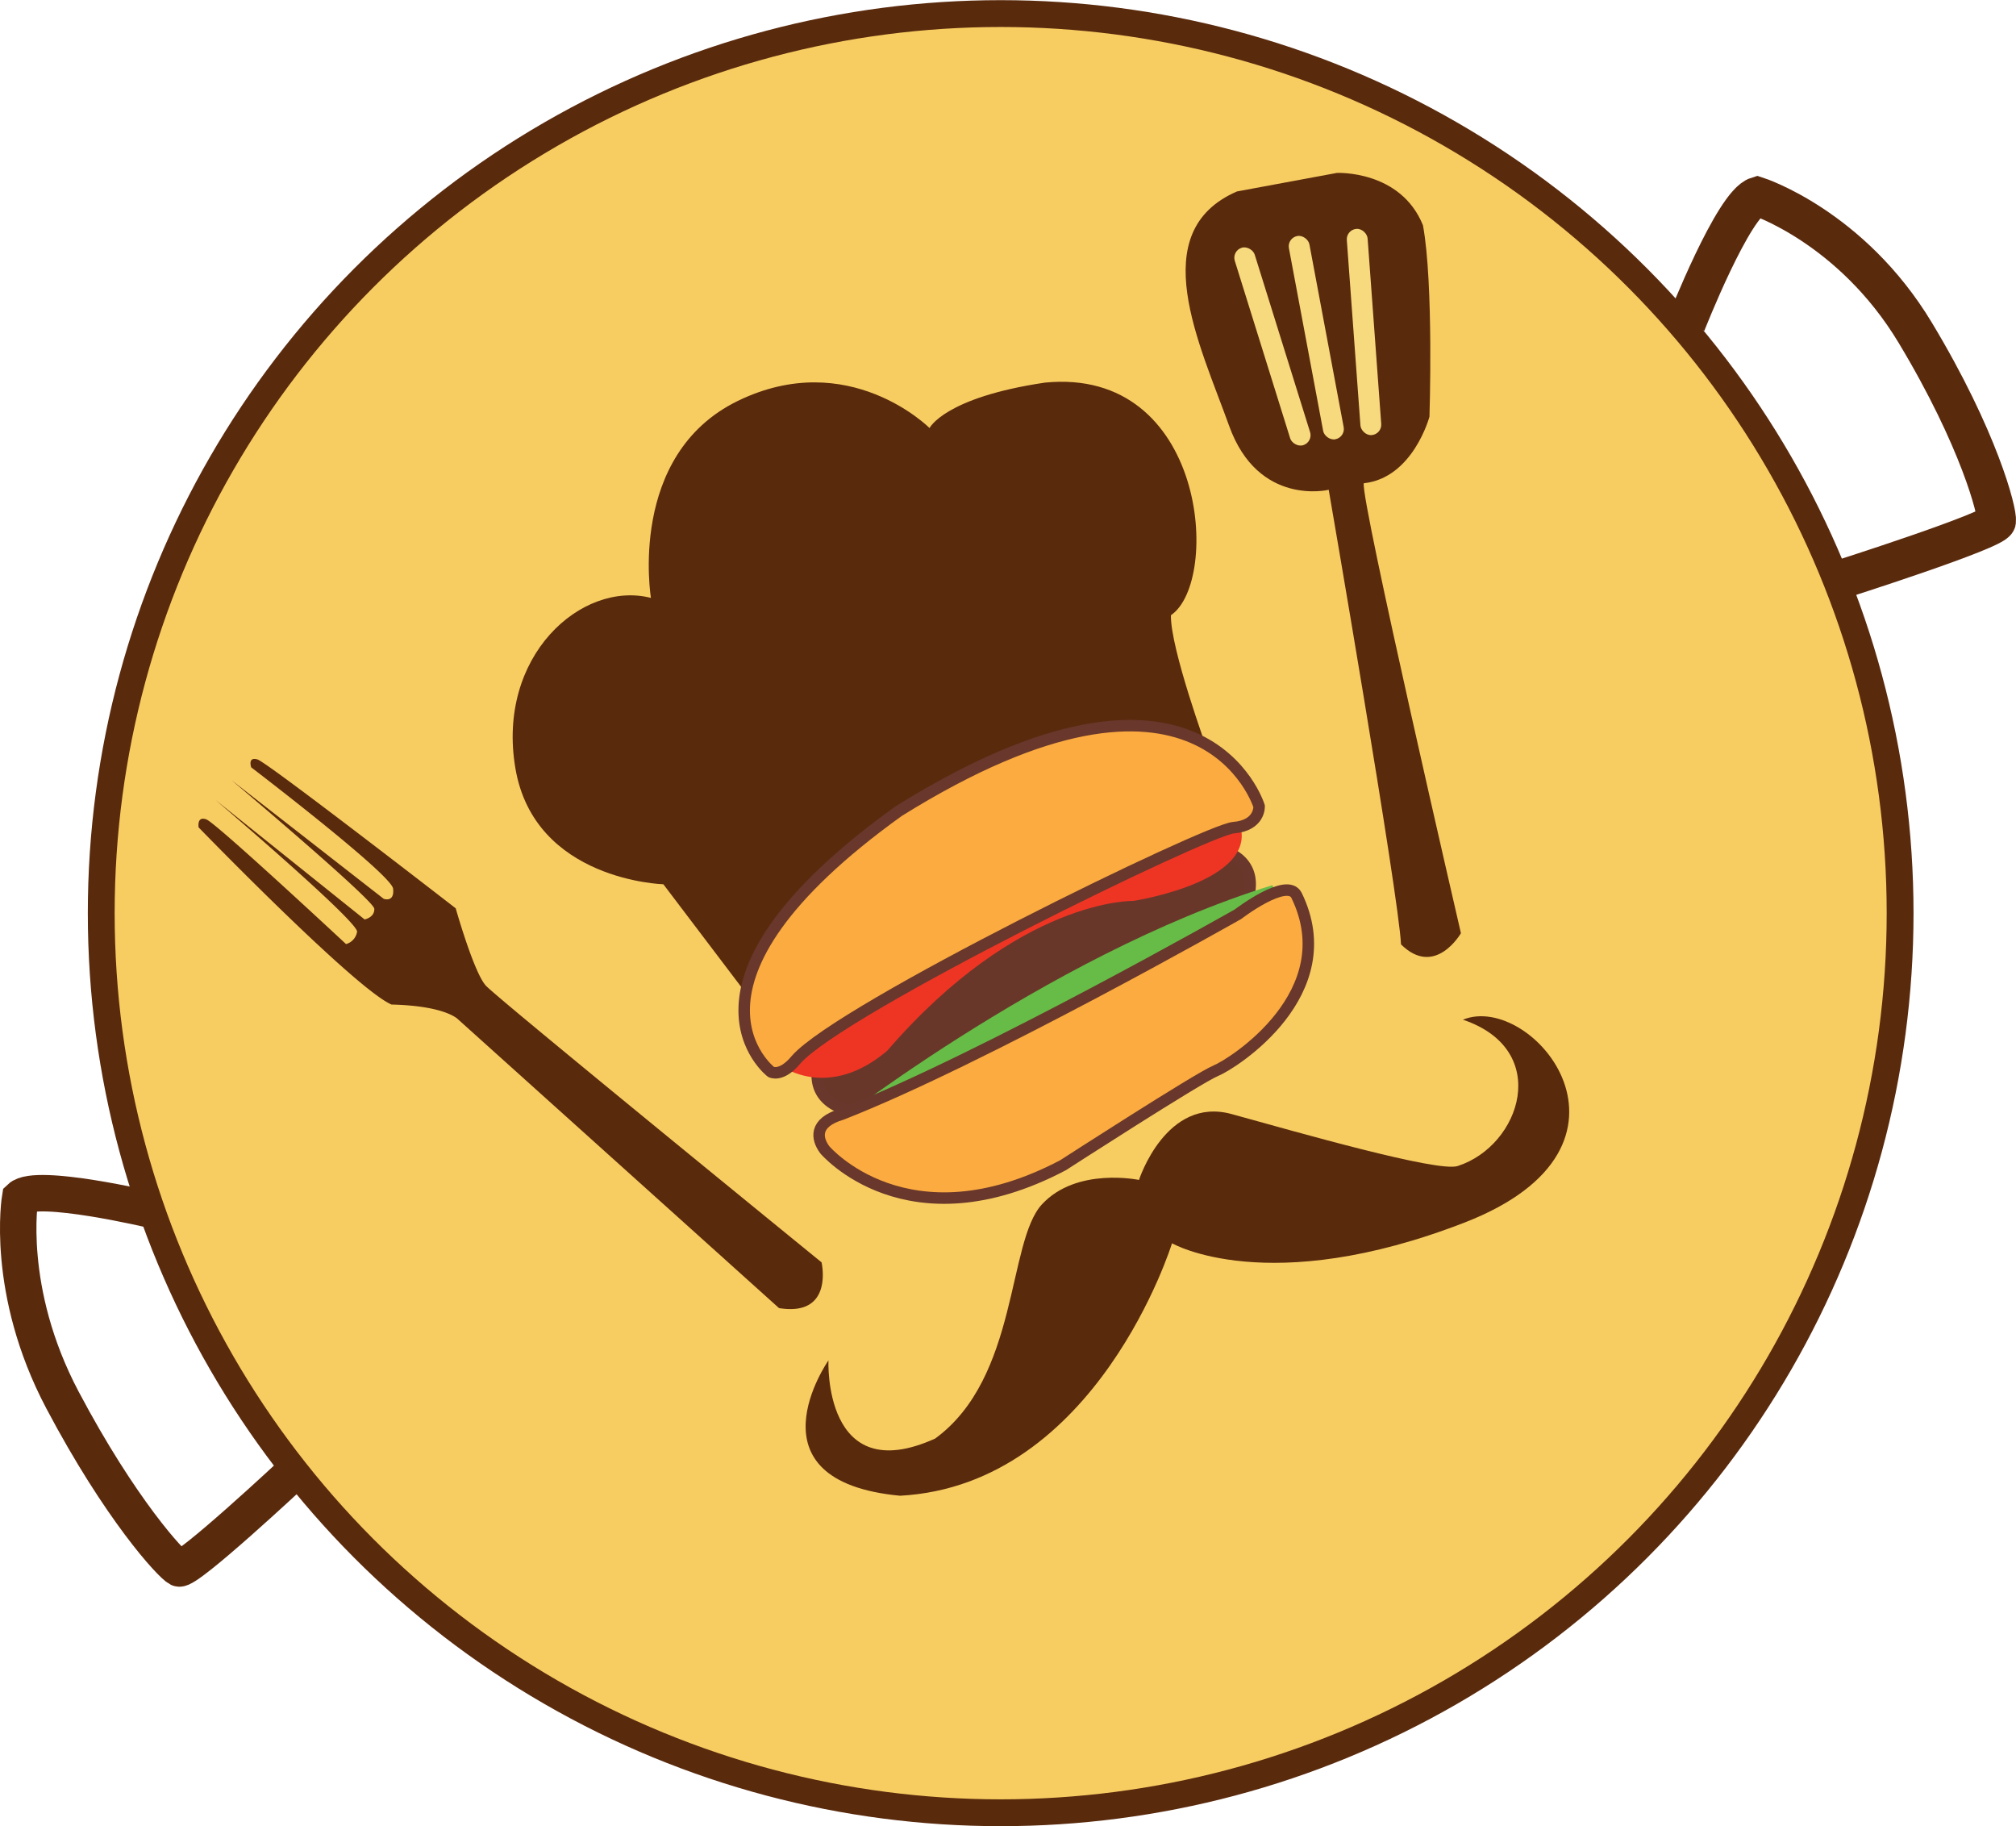 <svg id="Layer_1" data-name="Layer 1" xmlns="http://www.w3.org/2000/svg" viewBox="0 0 462.02 418.49"><defs><style>.cls-1{fill:#f7cd62;stroke-width:6.15px;}.cls-1,.cls-8,.cls-9{stroke:#5a2a0d;}.cls-1,.cls-3,.cls-6,.cls-8,.cls-9{stroke-miterlimit:10;}.cls-2{fill:#5a2a0d;}.cls-3{fill:#69372a;}.cls-3,.cls-6{stroke:#69372b;stroke-width:2.63px;}.cls-4{fill:#ee3524;}.cls-5{fill:#66bc46;}.cls-6{fill:#fbab3f;}.cls-7{fill:#f7da7e;}.cls-8,.cls-9{fill:none;}.cls-8{stroke-width:8.91px;}.cls-9{stroke-width:8.35px;}</style></defs><circle id="background" class="cls-1" cx="229.33" cy="209.24" r="206.13"/><path id="cap" class="cls-2" d="M350.66,404.2s-8.52-23.36-8.34-30.85c11.45-7.76,8.17-56.94-28.88-53.3C290.39,323.47,287,330.46,287,330.46h0s-18.52-18.58-43.93-6.22-19.92,45.14-19.92,45.14c-15.89-4.05-35.45,13.33-31.06,39.07S226,435,226,435l18.64,24.58Z" transform="translate(-73.97 -232.38)"/><g id="burger"><ellipse class="cls-3" cx="310.87" cy="456.89" rx="55.03" ry="19.39" transform="translate(-250.04 -36.79) rotate(-27.55)"/><path class="cls-4" d="M253.25,476.76s51.76-41.33,104-57.47c8,14.7-23.53,19.52-23.53,19.52s-26.14-.69-56.42,34.33C263.88,484.53,253.25,476.76,253.25,476.76Z" transform="translate(-73.97 -232.38)"/><path class="cls-5" d="M261.55,492.7s51.76-41.34,104-57.48c8,14.71-23.53,19.53-23.53,19.53s-26.15-.69-56.43,34.32C272.18,500.47,261.55,492.7,261.55,492.7Z" transform="translate(-73.97 -232.38)"/><path class="cls-6" d="M263,495.85s18.87,22.33,54.59,3.53c0,0,31.05-20.05,35-21.65s29.48-17.79,18.5-40.22c-2.21-4.24-13.4,4.35-13.4,4.35s-58.66,33.28-90.8,45.83C260.48,489.58,261.07,493.26,263,495.85Z" transform="translate(-73.97 -232.38)"/><path class="cls-6" d="M250.67,478s-26.11-20,29.25-59.76c69.65-43.41,82.61-1.12,82.61-1.12s.27,4.41-5.87,4.91-89.86,41.34-100.22,53.14C253,479.33,250.67,478,250.67,478Z" transform="translate(-73.97 -232.38)"/></g><path class="cls-2" d="M263.83,544.1S262.57,573.65,288.3,562c19.15-14,16.5-45.07,24.47-53.67S335,502.75,335,502.75s6.19-19.24,21.25-15.09,47.23,13.39,51.79,11.9c14.47-4.66,21.67-26.65,1.19-33.53,15.93-6.53,45.55,28.93.44,46.46s-67.1,4.77-67.1,4.77-17.13,55.4-62.32,57.85C244.47,571.76,263.83,544.1,263.83,544.1Z" transform="translate(-73.97 -232.38)"/><path class="cls-2" d="M378.48,344.61s-16.14,3.94-22.82-14.65-19.51-44.47,1.79-53.71L380.37,272s14.58-.68,19.71,12c2.48,13.47,1.49,43.85,1.49,43.85s-3.75,14.06-15.05,15.26c-.84,3.42,22.26,103.1,22.26,103.1s-5.9,10.3-13.73,2.57C394.53,437.51,378.48,344.61,378.48,344.61Z" transform="translate(-73.97 -232.38)"/><rect class="cls-7" x="363.19" y="288.08" width="4.78" height="47.38" rx="2.39" transform="translate(-150.24 -109.33) rotate(-17.33)"/><rect class="cls-7" x="373.24" y="286.07" width="4.78" height="47.38" rx="2.39" transform="translate(-124.62 -157.86) rotate(-10.62)"/><rect class="cls-7" x="384.18" y="284.76" width="4.78" height="47.38" rx="2.39" transform="translate(-95.52 -203.24) rotate(-4.2)"/><path id="folk" class="cls-2" d="M252.51,532.12,179,466s-2.7-3.14-15.3-3.44c-8.26-3.52-44.21-40.59-44.21-40.59s-.47-2.66,1.78-1.83,32,28.56,32,28.56a3.49,3.49,0,0,0,2.53-2.81c.36-2.29-32.44-30.21-32.44-30.21l34.17,27.38s2.32-.45,2.22-2.45S127,411.12,127,411.12l34.9,27.21s2.52.94,2.16-2.32-32.52-27.8-32.52-27.8-.87-2.5,1.44-1.81,45.43,34.11,45.43,34.11,4.15,14.71,6.91,17.72,76.93,63.4,76.93,63.4S265.16,534.15,252.51,532.12Z" transform="translate(-73.97 -232.38)"/><path class="cls-8" d="M460.41,306.56s10.8-27.51,16.29-29.21c0,0,21.56,6.95,36.2,31.27s18.91,41.14,18.63,43.2-36.37,13.54-36.37,13.54" transform="translate(-73.97 -232.38)"/><path class="cls-9" d="M108.86,509.64s-26.6-6.3-30.28-2.79c0,0-3.57,21.2,9.69,46.29s24.92,37.73,26.69,38.62,26.25-22,26.25-22" transform="translate(-73.97 -232.38)"/></svg>